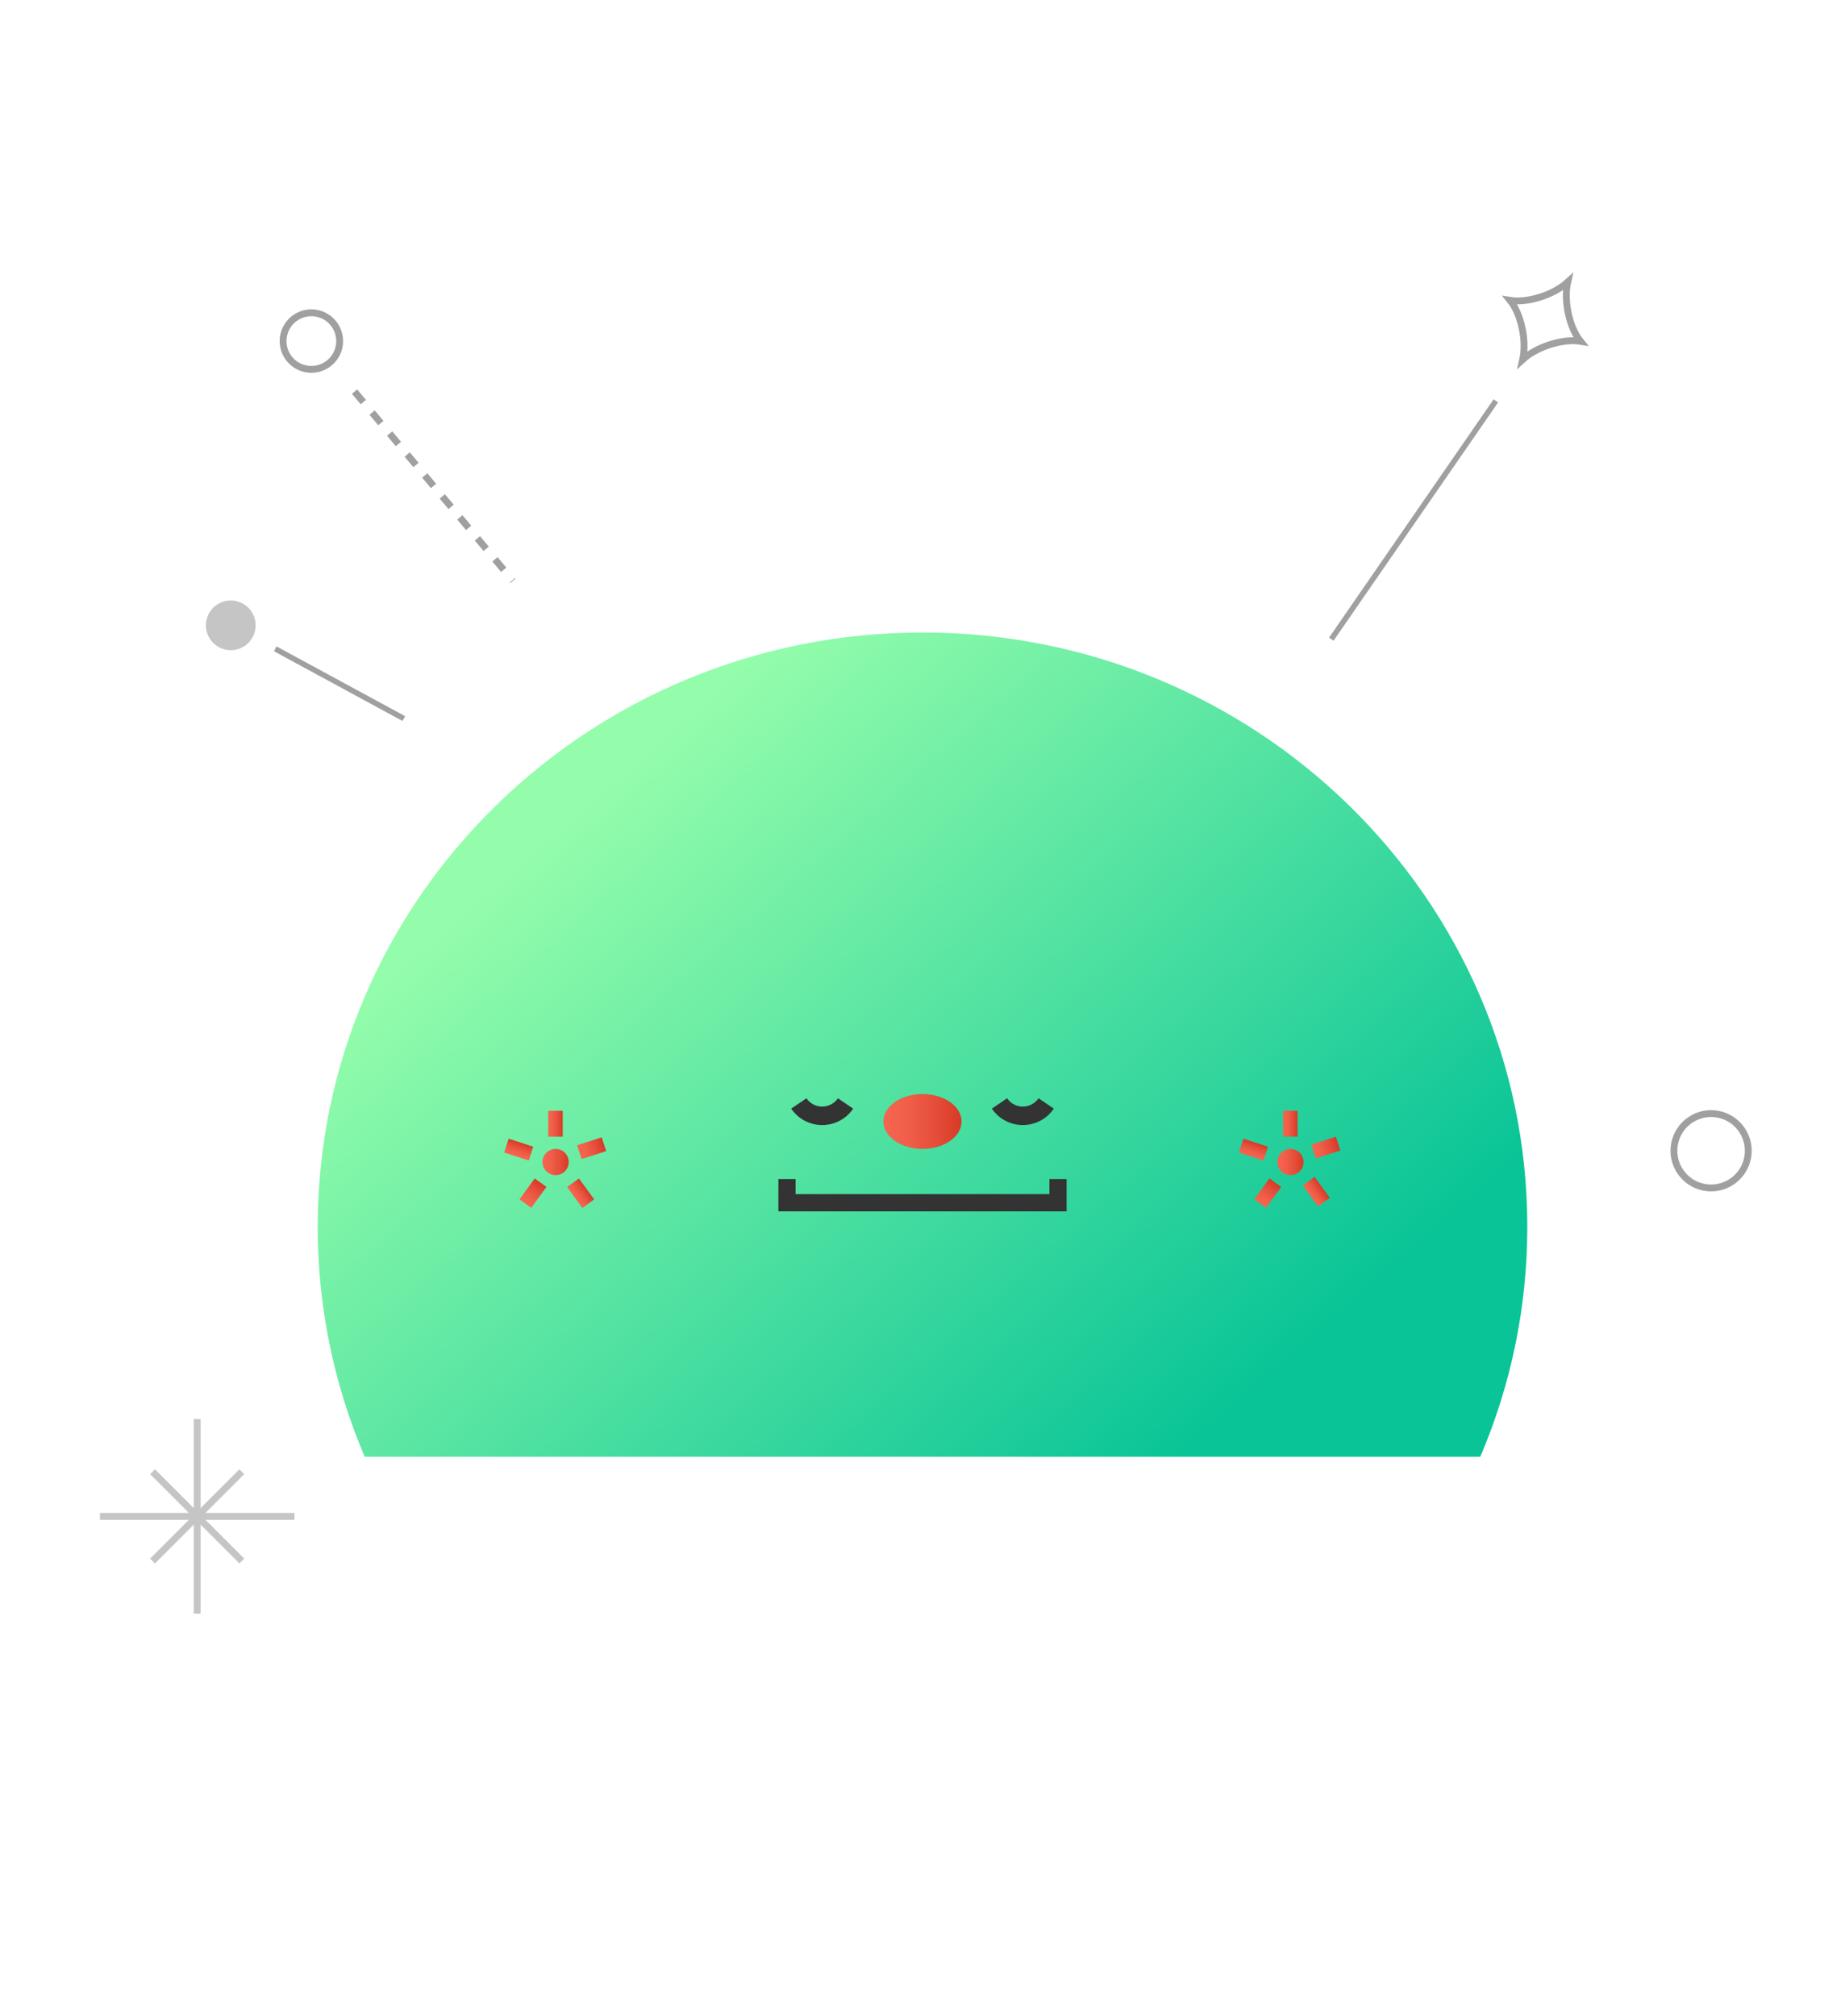 <svg width="270" height="295" viewBox="0 0 270 295" fill="none" xmlns="http://www.w3.org/2000/svg">
<path d="M135 92.536C86.121 92.536 46.494 131.47 46.494 179.503C46.485 191.065 48.827 202.508 53.379 213.136H216.621C221.178 202.497 223.52 191.041 223.506 179.467C223.506 131.452 183.879 92.536 135 92.536Z" fill="url(#paint0_linear_1290_23037)"/>
<path d="M134.999 168.091C138.157 168.091 140.716 166.294 140.716 164.077C140.716 161.86 138.157 160.062 134.999 160.062C131.842 160.062 129.282 161.86 129.282 164.077C129.282 166.294 131.842 168.091 134.999 168.091Z" fill="url(#paint1_linear_1290_23037)"/>
<path fill-rule="evenodd" clip-rule="evenodd" d="M116.43 174.706V172.499H113.91V177.226H156.088V172.499H153.568V174.706H116.43Z" fill="#333333"/>
<path fill-rule="evenodd" clip-rule="evenodd" d="M117.753 163.963C116.963 163.544 116.286 162.939 115.783 162.199L118.016 160.681C118.271 161.056 118.615 161.364 119.016 161.576C119.418 161.789 119.865 161.9 120.319 161.9C120.774 161.9 121.221 161.789 121.622 161.576C122.024 161.364 122.367 161.056 122.623 160.681L124.855 162.199C124.352 162.939 123.676 163.544 122.885 163.963C122.095 164.381 121.214 164.6 120.319 164.6C119.425 164.6 118.544 164.381 117.753 163.963Z" fill="#333333"/>
<path fill-rule="evenodd" clip-rule="evenodd" d="M147.114 163.963C146.324 163.544 145.648 162.939 145.145 162.199L147.377 160.681C147.633 161.056 147.976 161.364 148.378 161.576C148.779 161.789 149.226 161.9 149.681 161.9C150.135 161.9 150.582 161.789 150.984 161.576C151.385 161.364 151.729 161.056 151.984 160.681L154.217 162.199C153.714 162.939 153.037 163.544 152.247 163.963C151.456 164.381 150.575 164.6 149.681 164.6C148.786 164.6 147.905 164.381 147.114 163.963Z" fill="#333333"/>
<path d="M188.847 171.925C189.905 171.925 190.764 171.067 190.764 170.008C190.764 168.949 189.905 168.091 188.847 168.091C187.788 168.091 186.93 168.949 186.93 170.008C186.93 171.067 187.788 171.925 188.847 171.925Z" fill="url(#paint2_linear_1290_23037)"/>
<path d="M189.883 162.511H187.759V166.291H189.883V162.511Z" fill="url(#paint3_linear_1290_23037)"/>
<path d="M181.964 166.601L181.308 168.621L184.903 169.789L185.559 167.768L181.964 166.601Z" fill="url(#paint4_linear_1290_23037)"/>
<path d="M185.775 172.402L183.555 175.461L185.274 176.708L187.494 173.649L185.775 172.402Z" fill="url(#paint5_linear_1290_23037)"/>
<path d="M195.487 166.3L191.896 167.472L192.555 169.489L196.146 168.318L195.487 166.3Z" fill="url(#paint6_linear_1290_23037)"/>
<path d="M192.373 172.189L190.652 173.442L192.883 176.504L194.603 175.251L192.373 172.189Z" fill="url(#paint7_linear_1290_23037)"/>
<path d="M81.307 171.925C82.365 171.925 83.224 171.067 83.224 170.008C83.224 168.949 82.365 168.091 81.307 168.091C80.248 168.091 79.39 168.949 79.39 170.008C79.39 171.067 80.248 171.925 81.307 171.925Z" fill="url(#paint8_linear_1290_23037)"/>
<path d="M82.351 162.511H80.227V166.291H82.351V162.511Z" fill="url(#paint9_linear_1290_23037)"/>
<path d="M74.436 166.599L73.78 168.619L77.376 169.787L78.031 167.766L74.436 166.599Z" fill="url(#paint10_linear_1290_23037)"/>
<path d="M78.248 172.408L76.027 175.467L77.746 176.714L79.967 173.655L78.248 172.408Z" fill="url(#paint11_linear_1290_23037)"/>
<path d="M88.049 166.392L84.458 167.563L85.116 169.581L88.707 168.409L88.049 166.392Z" fill="url(#paint12_linear_1290_23037)"/>
<path d="M84.718 172.413L82.997 173.666L85.227 176.728L86.948 175.475L84.718 172.413Z" fill="url(#paint13_linear_1290_23037)"/>
<path d="M14.623 221.85H43.085" stroke="#C5C5C5"/>
<path d="M28.854 207.619L28.854 236.081" stroke="#C5C5C5"/>
<path d="M22.324 215.319L35.386 228.381" stroke="#C5C5C5"/>
<path d="M35.384 215.319L22.322 228.381" stroke="#C5C5C5"/>
<path d="M229.509 45.861C229.143 44.158 229.138 42.522 229.421 41.268C228.47 42.136 227.045 42.943 225.384 43.469C223.729 43.994 222.167 44.138 220.991 43.947C221.738 44.875 222.386 46.303 222.749 48.001C223.113 49.705 223.117 51.343 222.833 52.599C223.783 51.732 225.207 50.927 226.868 50.402C228.535 49.875 230.107 49.735 231.286 49.932C230.531 49.005 229.875 47.57 229.509 45.861" stroke="#A0A0A0"/>
<path d="M218.902 58.651L194.826 93.51" stroke="#A0A0A0" stroke-width="0.8"/>
<path d="M51.885 57.296L75.067 84.98" stroke="#A0A0A0" stroke-dasharray="2 2"/>
<circle cx="45.566" cy="49.901" r="4.139" transform="rotate(13.816 45.566 49.901)" stroke="#A0A0A0"/>
<circle cx="33.771" cy="91.49" r="3.639" transform="rotate(-62.172 33.771 91.49)" fill="#C5C5C5"/>
<path d="M40.28 94.926L59.094 105.13" stroke="#A0A0A0" stroke-width="0.8"/>
<circle cx="250.404" cy="168.361" r="5.441" transform="rotate(10.414 250.404 168.361)" stroke="#A0A0A0"/>
<defs>
<linearGradient id="paint0_linear_1290_23037" x1="80.48" y1="103.676" x2="174.905" y2="211.477" gradientUnits="userSpaceOnUse">
<stop offset="0.094" stop-color="#94FDAB"/>
<stop offset="1" stop-color="#09C497"/>
</linearGradient>
<linearGradient id="paint1_linear_1290_23037" x1="129.282" y1="164.077" x2="140.716" y2="164.077" gradientUnits="userSpaceOnUse">
<stop stop-color="#F56550"/>
<stop offset="0.29" stop-color="#F15F4A"/>
<stop offset="0.68" stop-color="#E44D39"/>
<stop offset="1" stop-color="#D73A26"/>
</linearGradient>
<linearGradient id="paint2_linear_1290_23037" x1="186.93" y1="170.008" x2="190.764" y2="170.008" gradientUnits="userSpaceOnUse">
<stop stop-color="#F56550"/>
<stop offset="0.29" stop-color="#F15F4A"/>
<stop offset="0.68" stop-color="#E44D39"/>
<stop offset="1" stop-color="#D73A26"/>
</linearGradient>
<linearGradient id="paint3_linear_1290_23037" x1="187.759" y1="164.401" x2="189.883" y2="164.401" gradientUnits="userSpaceOnUse">
<stop stop-color="#F56550"/>
<stop offset="0.29" stop-color="#F15F4A"/>
<stop offset="0.68" stop-color="#E44D39"/>
<stop offset="1" stop-color="#D73A26"/>
</linearGradient>
<linearGradient id="paint4_linear_1290_23037" x1="183.105" y1="169.205" x2="183.761" y2="167.185" gradientUnits="userSpaceOnUse">
<stop stop-color="#F56550"/>
<stop offset="0.29" stop-color="#F15F4A"/>
<stop offset="0.68" stop-color="#E44D39"/>
<stop offset="1" stop-color="#D73A26"/>
</linearGradient>
<linearGradient id="paint5_linear_1290_23037" x1="184.414" y1="176.085" x2="186.634" y2="173.025" gradientUnits="userSpaceOnUse">
<stop stop-color="#F56550"/>
<stop offset="0.29" stop-color="#F15F4A"/>
<stop offset="0.68" stop-color="#E44D39"/>
<stop offset="1" stop-color="#D73A26"/>
</linearGradient>
<linearGradient id="paint6_linear_1290_23037" x1="192.226" y1="168.481" x2="195.817" y2="167.309" gradientUnits="userSpaceOnUse">
<stop stop-color="#F56550"/>
<stop offset="0.29" stop-color="#F15F4A"/>
<stop offset="0.68" stop-color="#E44D39"/>
<stop offset="1" stop-color="#D73A26"/>
</linearGradient>
<linearGradient id="paint7_linear_1290_23037" x1="191.767" y1="174.973" x2="193.488" y2="173.72" gradientUnits="userSpaceOnUse">
<stop stop-color="#F56550"/>
<stop offset="0.29" stop-color="#F15F4A"/>
<stop offset="0.68" stop-color="#E44D39"/>
<stop offset="1" stop-color="#D73A26"/>
</linearGradient>
<linearGradient id="paint8_linear_1290_23037" x1="79.39" y1="170.008" x2="83.224" y2="170.008" gradientUnits="userSpaceOnUse">
<stop stop-color="#F56550"/>
<stop offset="0.29" stop-color="#F15F4A"/>
<stop offset="0.68" stop-color="#E44D39"/>
<stop offset="1" stop-color="#D73A26"/>
</linearGradient>
<linearGradient id="paint9_linear_1290_23037" x1="80.227" y1="164.401" x2="82.351" y2="164.401" gradientUnits="userSpaceOnUse">
<stop stop-color="#F56550"/>
<stop offset="0.29" stop-color="#F15F4A"/>
<stop offset="0.68" stop-color="#E44D39"/>
<stop offset="1" stop-color="#D73A26"/>
</linearGradient>
<linearGradient id="paint10_linear_1290_23037" x1="75.578" y1="169.203" x2="76.234" y2="167.183" gradientUnits="userSpaceOnUse">
<stop stop-color="#F56550"/>
<stop offset="0.29" stop-color="#F15F4A"/>
<stop offset="0.68" stop-color="#E44D39"/>
<stop offset="1" stop-color="#D73A26"/>
</linearGradient>
<linearGradient id="paint11_linear_1290_23037" x1="76.887" y1="176.091" x2="79.107" y2="173.031" gradientUnits="userSpaceOnUse">
<stop stop-color="#F56550"/>
<stop offset="0.29" stop-color="#F15F4A"/>
<stop offset="0.68" stop-color="#E44D39"/>
<stop offset="1" stop-color="#D73A26"/>
</linearGradient>
<linearGradient id="paint12_linear_1290_23037" x1="84.787" y1="168.572" x2="88.378" y2="167.401" gradientUnits="userSpaceOnUse">
<stop stop-color="#F56550"/>
<stop offset="0.29" stop-color="#F15F4A"/>
<stop offset="0.68" stop-color="#E44D39"/>
<stop offset="1" stop-color="#D73A26"/>
</linearGradient>
<linearGradient id="paint13_linear_1290_23037" x1="84.112" y1="175.197" x2="85.833" y2="173.944" gradientUnits="userSpaceOnUse">
<stop stop-color="#F56550"/>
<stop offset="0.29" stop-color="#F15F4A"/>
<stop offset="0.68" stop-color="#E44D39"/>
<stop offset="1" stop-color="#D73A26"/>
</linearGradient>
</defs>
</svg>
